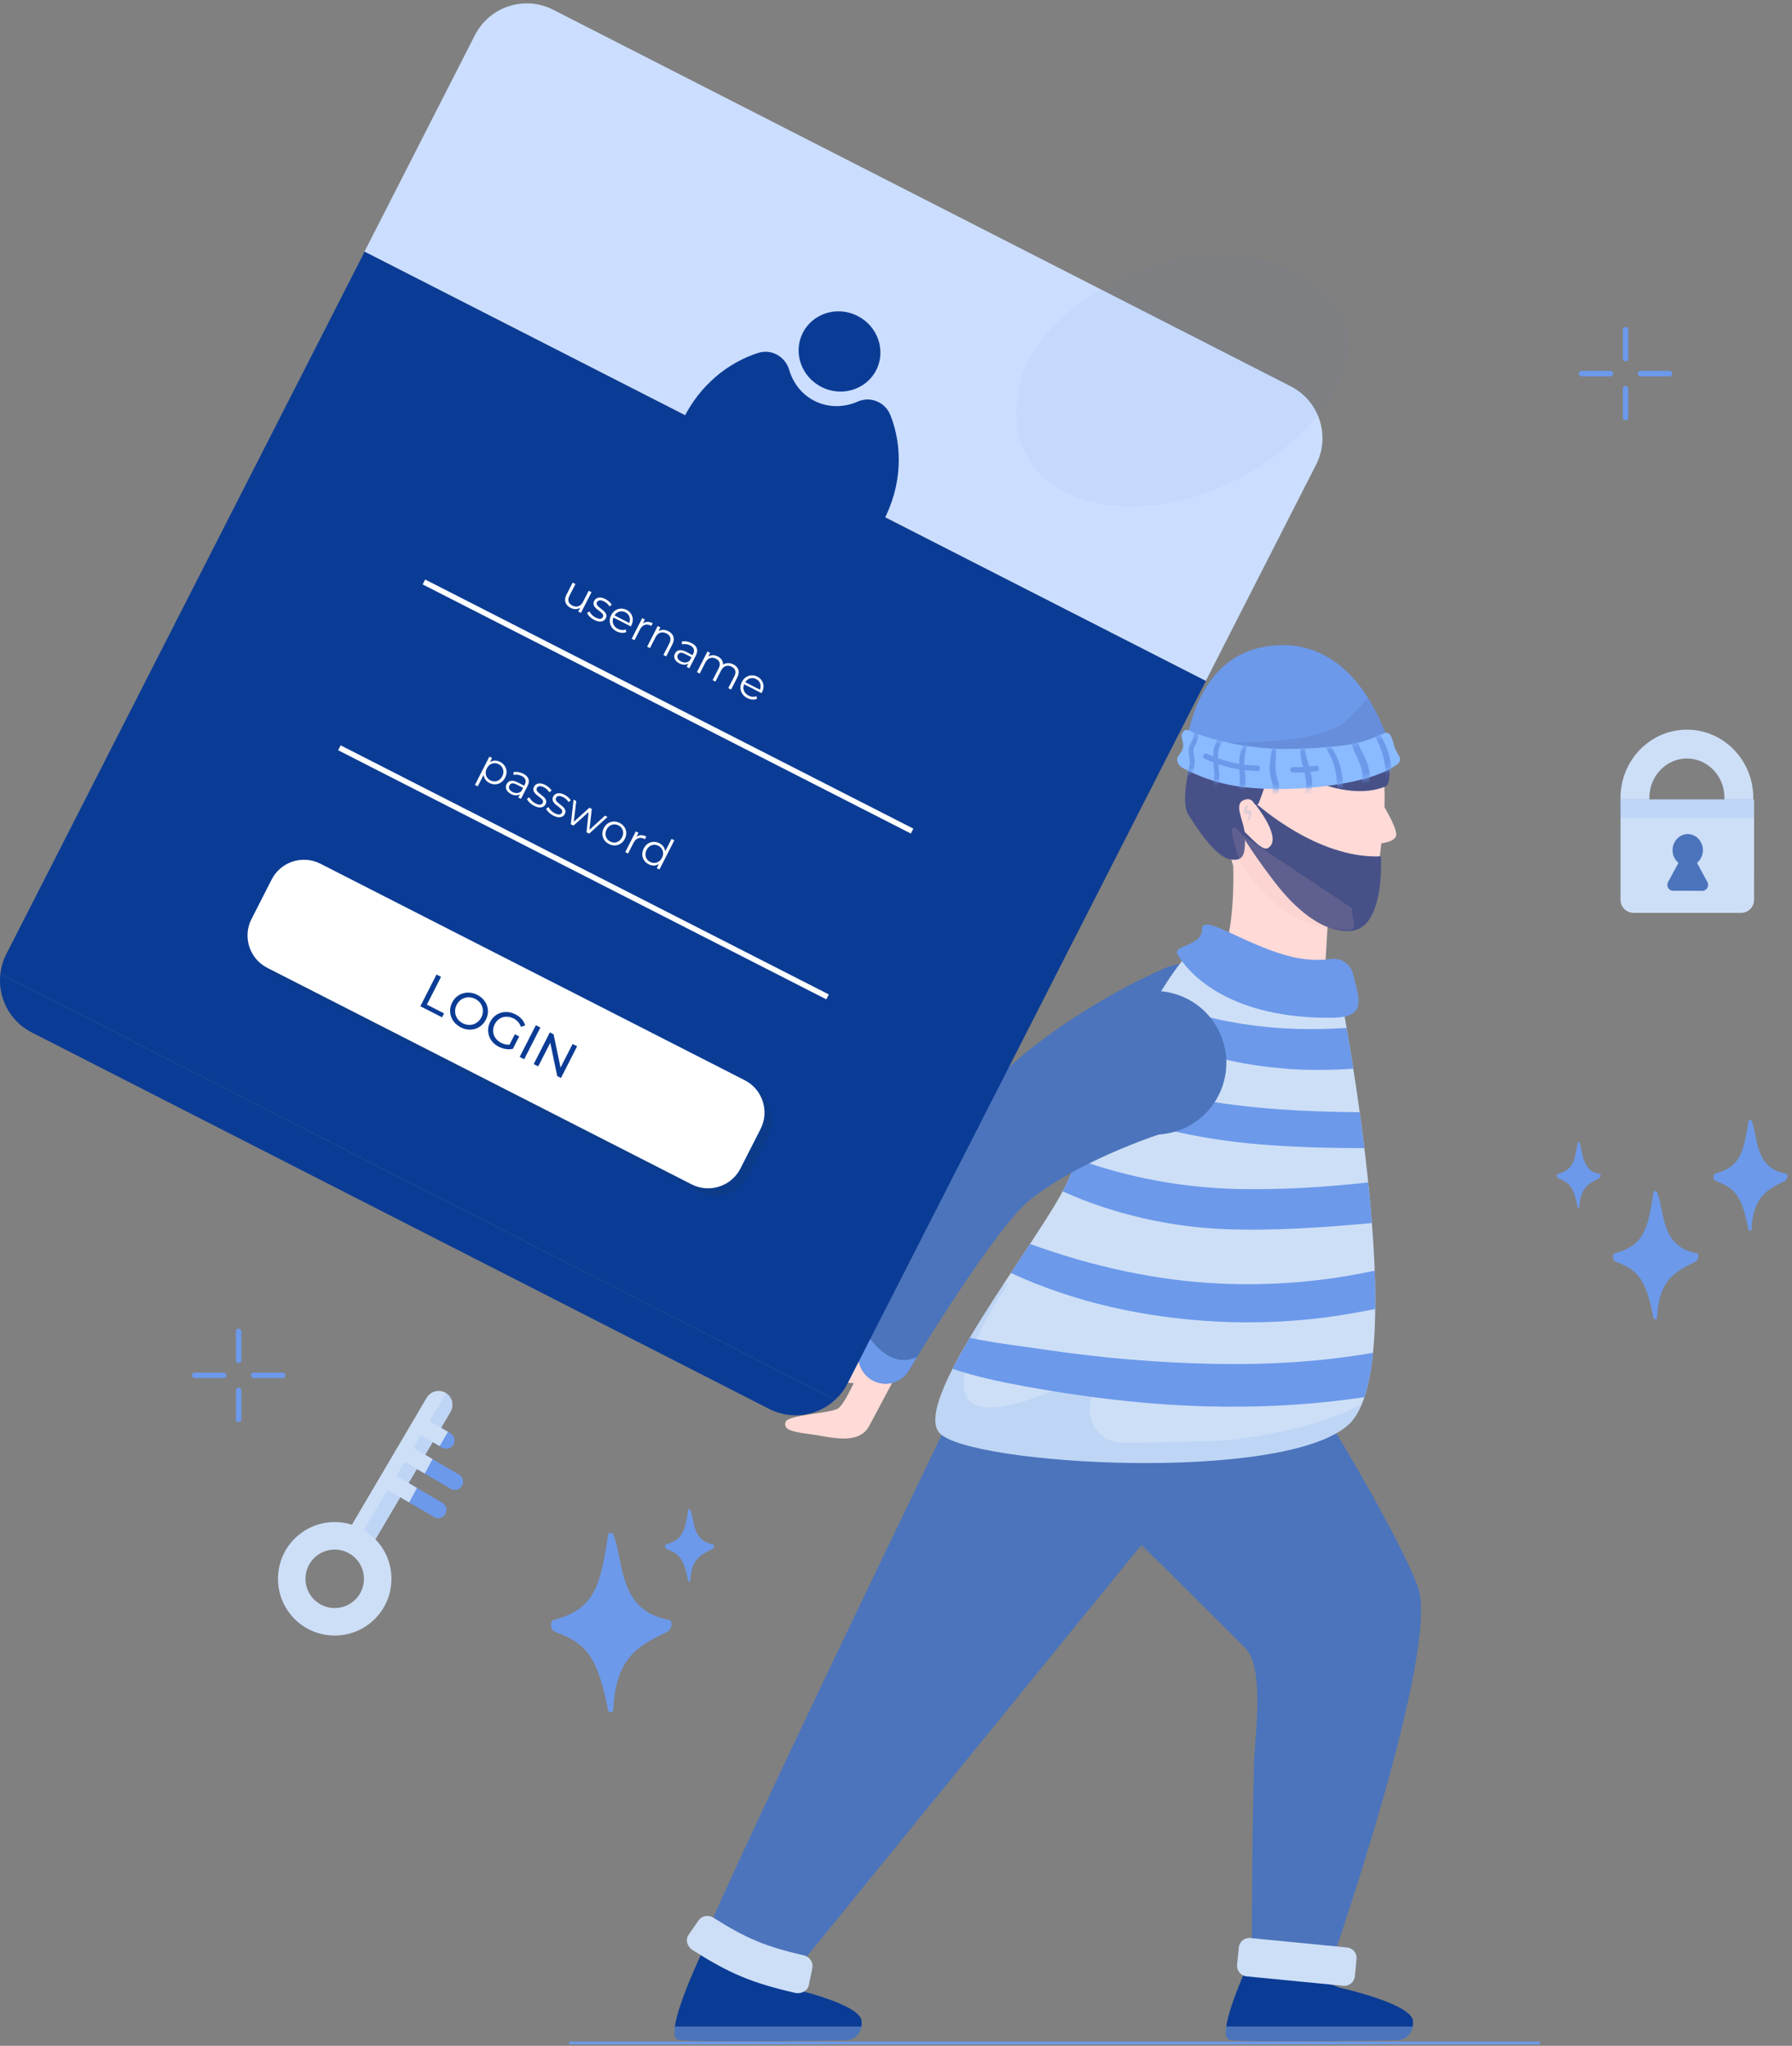 <svg width="326" height="372" viewBox="0 0 326 372" fill="none" xmlns="http://www.w3.org/2000/svg">
<rect x="0" y="0" width="326" height="372" fill="#808080" stroke="none"/>
<g clip-path="url(#clip0_220_26760)">
<path d="M316.732 165.991L297.174 165.987C295.866 165.987 294.806 164.926 294.806 163.618L294.81 145.359L319.104 145.364L319.1 163.623C319.1 164.931 318.04 165.991 316.732 165.991Z" fill="#CDDFF7"/>
<path d="M306.879 157.4C300.223 157.398 294.809 151.852 294.811 145.036C294.812 138.22 300.229 132.676 306.885 132.677C313.541 132.679 318.954 138.225 318.953 145.041C318.95 151.857 313.535 157.401 306.879 157.4ZM306.883 137.921C303.119 137.92 300.055 141.112 300.054 145.036C300.053 148.96 303.115 152.153 306.88 152.154C310.644 152.155 313.707 148.963 313.708 145.039C313.709 141.115 310.647 137.922 306.883 137.921Z" fill="#CDDFF7"/>
<path opacity="0.15" d="M319.104 145.247H294.657V148.723H319.104V145.247Z" fill="#6C99EA"/>
<path d="M309.255 157.891L308.717 156.9C309.47 156.279 309.922 155.266 309.76 154.139C309.586 152.929 308.666 151.921 307.531 151.71C305.788 151.387 304.274 152.802 304.273 154.593C304.273 155.534 304.698 156.363 305.348 156.899L304.809 157.889L303.464 160.36C303.073 161.078 303.561 161.976 304.343 161.977L307.032 161.978L309.721 161.979C310.502 161.979 310.991 161.081 310.6 160.363L309.255 157.891Z" fill="#4B74BC"/>
<path d="M159.715 237.344C159.715 237.344 155.725 245.211 154.11 245.961C152.495 246.711 144.991 246.3 144.44 247.583C143.888 248.867 145.172 249.418 148.657 250.156C152.142 250.894 157.277 253.101 159.574 249.526C161.871 245.951 165.951 239.644 165.951 239.644L159.715 237.344Z" fill="#FFDAD7"/>
<path d="M159.066 235.226C161.55 229.706 164.099 224.32 166.83 218.907C168.196 216.205 169.607 213.51 171.101 210.809C172.609 208.106 174.169 205.411 176.035 202.637C176.991 201.241 177.985 199.839 179.354 198.29L179.877 197.709L180.345 197.22L181.288 196.242C181.919 195.569 182.559 194.986 183.202 194.385C185.779 191.997 188.431 189.899 191.124 187.957C193.82 186.031 196.559 184.256 199.346 182.584C200.739 181.746 202.149 180.943 203.576 180.152L205.749 178.989L206.869 178.414L207.452 178.124L208.125 177.807L211.256 176.333C217.782 173.26 225.564 176.06 228.636 182.586C231.709 189.112 228.909 196.894 222.383 199.966C220.529 200.839 218.511 201.234 216.59 201.208C216.533 201.207 216.37 201.247 216.228 201.279L215.78 201.386L214.843 201.625L212.928 202.151C211.646 202.524 210.358 202.915 209.085 203.336C206.535 204.173 204.026 205.098 201.607 206.11C199.201 207.129 196.891 208.243 194.789 209.445C194.267 209.746 193.722 210.044 193.259 210.361L192.528 210.829L192.159 211.063L191.887 211.25C191.143 211.759 190.204 212.591 189.287 213.471C187.427 215.271 185.536 217.365 183.682 219.506C181.826 221.66 179.993 223.891 178.183 226.158C174.571 230.69 171.011 235.398 167.6 240.095L167.561 240.149C165.959 242.355 162.872 242.844 160.666 241.242C158.741 239.847 158.125 237.314 159.066 235.226Z" fill="#4B74BC"/>
<path d="M160.278 232.567C159.873 233.452 159.467 234.335 159.066 235.227C158.125 237.315 158.741 239.847 160.667 241.246C162.873 242.848 165.96 242.359 167.562 240.153L167.601 240.099C168.152 239.34 168.713 238.582 169.272 237.823C169.174 237.851 169.085 237.871 168.98 237.905C164.943 239.21 162.033 235.763 160.278 232.567Z" fill="#6C99EA"/>
<path d="M156.745 368.146C156.748 367.967 156.75 367.778 156.75 367.576C156.75 364.345 143.365 361.422 143.365 361.422L127.673 355.114C127.673 355.114 123.391 364.045 122.766 368.499H156.703C156.72 368.382 156.743 368.267 156.745 368.146Z" fill="#0B3C95"/>
<path d="M122.766 368.499C122.568 369.908 122.733 370.873 123.519 370.96C126.932 371.339 146.856 371.095 153.857 370.996C155.308 370.975 156.502 369.899 156.702 368.498H122.766V368.499Z" fill="#4B74BC"/>
<path d="M257.053 368.146C257.057 367.967 257.058 367.778 257.058 367.576C257.058 364.345 243.673 361.422 243.673 361.422L227.981 355.114C227.981 355.114 223.699 364.045 223.074 368.499H257.011C257.027 368.382 257.05 368.267 257.053 368.146Z" fill="#0B3C95"/>
<path d="M223.074 368.499C222.876 369.908 223.041 370.873 223.827 370.96C227.24 371.339 247.164 371.095 254.165 370.996C255.616 370.975 256.81 369.899 257.01 368.498H223.074V368.499Z" fill="#4B74BC"/>
<path d="M178.596 245.883C178.596 245.883 127.211 351.729 127.519 354.498C127.827 357.267 142.288 361.267 142.288 361.267L209.365 278.805L223.827 252.651L178.596 245.883Z" fill="#4B74BC"/>
<path d="M175.519 248.96L176.304 249.637L226.288 299.421C230.223 302.816 228.277 315.457 228.134 320.652C227.639 338.584 227.826 356.037 227.672 356.191C227.454 356.408 242.287 356.652 242.287 356.652C242.287 356.652 261.979 300.037 257.979 288.652C253.979 277.267 222.902 223.934 213.979 224.549C205.056 225.164 175.825 247.729 175.825 247.729" fill="#4B74BC"/>
<path d="M243.827 180.55C243.827 180.55 257.058 248.242 245.365 259.012C233.672 269.782 176.134 266.397 170.904 260.55C165.673 254.704 189.365 225.165 193.981 215.319C198.596 205.473 203.919 194.423 204.443 193.268C210.802 179.217 215.52 174.191 215.52 174.191C215.52 174.191 233.058 181.165 243.827 180.55Z" fill="#CDDFF7"/>
<path d="M224.34 157.473C224.34 157.473 224.75 166.191 222.904 172.447C221.058 178.703 240.955 177.883 240.955 177.883L241.878 162.293L223.211 153.165L224.34 157.473Z" fill="#FFDAD7"/>
<path d="M220.442 148.154C220.442 148.154 228.442 166 239.519 168.257C250.596 170.513 251.314 152.858 251.314 152.858C251.314 152.858 253.673 137.371 248.852 134.909C240.747 130.77 231.211 127.129 231.211 127.129L220.032 135.437C220.032 135.437 215.212 139.539 220.442 148.154Z" fill="#FFDAD7"/>
<path d="M250.699 144.858C250.699 144.858 254.289 150.396 253.981 151.935C253.673 153.473 249.673 153.473 249.673 153.473L250.699 144.858Z" fill="#FFDAD7"/>
<path d="M216.545 138.704C216.545 138.704 214.699 145.678 216.135 148.037C217.571 150.396 221.058 155.729 223.725 156.242C226.392 156.755 226.494 155.114 226.494 152.242C226.494 149.37 224.238 146.293 226.289 145.473C227.301 145.068 227.838 145.509 228.124 146.059C228.31 146.418 228.839 146.381 228.989 146.006C229.773 144.044 231.094 140.339 230.802 138.294C230.391 135.422 216.545 138.704 216.545 138.704Z" fill="#475188"/>
<path d="M240.34 142.499C240.34 142.499 246.802 145.166 252.032 143.012C253.16 142.704 253.16 136.858 251.211 136.653C249.262 136.448 241.878 137.473 241.878 137.473L240.34 142.499Z" fill="#475188"/>
<path d="M215.365 139.576C215.365 139.576 234.363 148.583 253.463 138.211C253.57 137.903 248.413 114.532 230.186 117.576C215.442 120.037 215.365 139.576 215.365 139.576Z" fill="#6C99EA"/>
<path opacity="0.15" d="M206.904 281.268L213.365 272.653L211.519 284.345L206.904 281.268Z" fill="#4B74BC"/>
<path opacity="0.15" d="M255.236 313.268C244.815 310.556 242.205 344.379 239.211 345.576C236.134 346.807 231.826 350.499 231.211 340.653C230.596 330.807 228.134 301.268 228.134 301.268L228.369 304.101C229.263 309.331 228.237 316.913 228.134 320.652C227.639 338.584 227.826 356.037 227.672 356.19C227.454 356.408 242.287 356.652 242.287 356.652C242.287 356.652 250.495 333.057 255.236 313.268Z" fill="#4B74BC"/>
<path d="M244.382 361.082L226.775 359.366C225.727 359.264 224.952 358.323 225.055 357.274L225.362 354.118C225.464 353.07 226.406 352.295 227.454 352.398L245.061 354.114C246.109 354.216 246.884 355.158 246.781 356.206L246.474 359.362C246.372 360.41 245.431 361.184 244.382 361.082Z" fill="#CDDFF7"/>
<path opacity="0.15" d="M152.442 343.114C143.826 348.345 143.826 343.114 142.904 337.576C142.397 334.533 145 322.234 148.108 309.294C137.11 332.42 127.385 353.289 127.52 354.499C127.828 357.268 142.289 361.268 142.289 361.268L161.563 337.573C157.99 339.745 154.72 341.731 152.442 343.114Z" fill="#4B74BC"/>
<path d="M144.598 362.361C136.643 360.508 132.822 358.9 125.993 354.594C124.976 353.953 124.66 352.688 125.261 351.823C125.984 350.781 126.345 350.259 127.063 349.214C127.659 348.346 128.862 348.126 129.761 348.692C135.801 352.494 139.182 353.917 146.23 355.552C147.279 355.795 147.983 356.806 147.777 357.84C147.529 359.084 147.404 359.706 147.15 360.949C146.939 361.979 145.782 362.637 144.598 362.361Z" fill="#CDDFF7"/>
<path d="M227.865 145.576C227.858 145.567 227.87 145.556 227.878 145.564C229.319 146.877 239.664 155.917 250.698 155.73C251.006 155.627 251.211 155.73 251.211 155.73C251.211 155.73 252.032 168.756 245.775 169.268C239.518 169.78 233.924 163.025 231.929 160.447C229.467 157.268 224.955 150.909 225.775 150.909C226.595 150.909 229.41 155.007 230.698 154.191C233.425 152.465 228.532 146.509 227.865 145.576Z" fill="#475188"/>
<path opacity="0.15" d="M245.981 165.165L226.084 151.934C226.084 151.934 221.9 146.308 225.817 157.344C229.202 162.092 233.975 167.127 239.519 168.256C249.12 170.213 245.667 168.665 245.981 165.165Z" fill="#EAB8B5"/>
<path opacity="0.15" d="M227.38 147.34C227.215 147.299 227.061 147.345 226.909 147.408C226.883 147.419 226.856 147.43 226.83 147.441C226.831 147.437 226.831 147.434 226.831 147.42C226.831 147.413 226.834 147.367 226.833 147.362C226.843 147.289 226.857 147.213 226.873 147.141C226.907 146.99 226.968 146.857 227.052 146.728C227.183 146.527 226.894 146.322 226.729 146.479C226.486 146.709 226.282 147.021 226.254 147.36C226.226 147.702 226.432 148.07 226.815 148.047C226.966 148.038 227.105 147.96 227.224 147.879C227.225 147.894 227.226 147.911 227.225 147.922C227.222 147.962 227.218 148.002 227.212 148.041C227.185 148.222 227.135 148.4 227.078 148.574C227.017 148.761 226.956 148.929 227 149.127C227.018 149.21 227.135 149.263 227.207 149.211C227.366 149.095 227.437 148.945 227.501 148.762C227.562 148.589 227.614 148.412 227.648 148.232C227.707 147.921 227.785 147.441 227.38 147.34Z" fill="#3F8BD3"/>
<path opacity="0.15" d="M253.453 138.09C253.329 137.239 252.047 131.946 248.868 126.909C247.825 128.082 246.473 129.505 244.673 131.191C240.199 135.382 224.059 135.236 215.852 134.868C215.646 136.055 215.528 137.089 215.46 137.886L216.289 138.499C216.289 138.499 223.597 140.576 223.981 141.422C224.32 142.168 237.79 142.495 242.306 142.299C243.578 142.033 244.868 141.706 246.171 141.298C248.428 140.397 251.483 139.027 253.453 138.09Z" fill="#475188"/>
<path d="M253.939 136.432C253.635 135.85 253.366 134.433 253.032 133.825C252.822 133.442 252.34 133.078 251.93 133.269C250.443 133.961 247.714 135.07 245.598 135.374C241.664 135.94 237.651 136.177 233.675 136.173C227.423 136.166 220.442 134.705 216.135 132.756C215.605 132.516 215.032 133.117 214.946 133.669C214.879 134.094 215.373 135.085 215.212 135.936C215.058 136.749 214.249 137.421 214.177 137.82C214.045 138.546 214.438 139.257 215.109 139.613C220.914 142.684 225.869 143.467 232.934 143.461C238.27 143.456 249.441 142.583 254.266 138.927C254.712 138.589 254.835 137.995 254.553 137.523C254.336 137.158 254.129 136.796 253.939 136.432Z" fill="#8ABAFF"/>
<mask id="mask0_220_26760" style="mask-type:luminance" maskUnits="userSpaceOnUse" x="214" y="132" width="41" height="12">
<path d="M253.939 136.432C253.635 135.85 253.366 134.433 253.032 133.825C252.822 133.442 252.34 133.078 251.93 133.269C250.443 133.961 247.714 135.07 245.598 135.374C241.664 135.94 237.651 136.177 233.675 136.173C227.423 136.166 220.442 134.705 216.135 132.756C215.605 132.516 215.032 133.117 214.946 133.669C214.879 134.094 215.373 135.085 215.212 135.936C215.058 136.749 214.249 137.421 214.177 137.82C214.045 138.546 214.438 139.257 215.109 139.613C220.914 142.684 225.869 143.467 232.934 143.461C238.27 143.456 249.441 142.583 254.266 138.927C254.712 138.589 254.835 137.995 254.553 137.523C254.336 137.158 254.129 136.796 253.939 136.432Z" fill="white"/>
</mask>
<g mask="url(#mask0_220_26760)">
<path d="M217.848 132.583C217.779 132.34 217.382 132.313 217.328 132.583C217.244 133.008 217.239 133.439 217.166 133.865C217.084 134.337 216.893 134.694 216.65 135.099C216.195 135.857 216.19 136.611 216.334 137.463C216.498 138.434 216.628 139.207 216.059 140.076C215.541 140.868 214.761 141.634 214.523 142.572C214.481 142.737 214.664 142.89 214.816 142.797C215.237 142.54 215.552 142.133 215.858 141.753C216.182 141.349 216.506 140.937 216.791 140.504C217.322 139.697 217.428 138.889 217.283 137.948C217.212 137.49 217.097 137.035 217.092 136.57C217.086 136.056 217.304 135.682 217.55 135.25C218.012 134.433 218.103 133.484 217.848 132.583Z" fill="#6C99EA"/>
</g>
<mask id="mask1_220_26760" style="mask-type:luminance" maskUnits="userSpaceOnUse" x="214" y="132" width="41" height="12">
<path d="M253.939 136.432C253.635 135.85 253.366 134.433 253.032 133.825C252.822 133.442 252.34 133.078 251.93 133.269C250.443 133.961 247.714 135.07 245.598 135.374C241.664 135.94 237.651 136.177 233.675 136.173C227.423 136.166 220.442 134.705 216.135 132.756C215.605 132.516 215.032 133.117 214.946 133.669C214.879 134.094 215.373 135.085 215.212 135.936C215.058 136.749 214.249 137.421 214.177 137.82C214.045 138.546 214.438 139.257 215.109 139.613C220.914 142.684 225.869 143.467 232.934 143.461C238.27 143.456 249.441 142.583 254.266 138.927C254.712 138.589 254.835 137.995 254.553 137.523C254.336 137.158 254.129 136.796 253.939 136.432Z" fill="white"/>
</mask>
<g mask="url(#mask1_220_26760)">
<path d="M221.798 135.956C222.043 135.202 222.69 134.264 222.401 133.447C222.327 133.237 222.003 133.147 221.887 133.38C221.699 133.758 221.612 134.183 221.451 134.574C221.292 134.959 221.102 135.332 220.97 135.728C220.698 136.539 220.674 137.419 220.723 138.265C220.772 139.118 220.897 139.967 220.915 140.822C220.932 141.653 220.757 142.458 220.683 143.282C220.669 143.442 220.875 143.493 220.976 143.404C222.247 142.28 221.703 140.047 221.596 138.576C221.532 137.694 221.522 136.806 221.798 135.956Z" fill="#6C99EA"/>
</g>
<mask id="mask2_220_26760" style="mask-type:luminance" maskUnits="userSpaceOnUse" x="214" y="132" width="41" height="12">
<path d="M253.939 136.432C253.635 135.85 253.366 134.433 253.032 133.825C252.822 133.442 252.34 133.078 251.93 133.269C250.443 133.961 247.714 135.07 245.598 135.374C241.664 135.94 237.651 136.177 233.675 136.173C227.423 136.166 220.442 134.705 216.135 132.756C215.605 132.516 215.032 133.117 214.946 133.669C214.879 134.094 215.373 135.085 215.212 135.936C215.058 136.749 214.249 137.421 214.177 137.82C214.045 138.546 214.438 139.257 215.109 139.613C220.914 142.684 225.869 143.467 232.934 143.461C238.27 143.456 249.441 142.583 254.266 138.927C254.712 138.589 254.835 137.995 254.553 137.523C254.336 137.158 254.129 136.796 253.939 136.432Z" fill="white"/>
</mask>
<g mask="url(#mask2_220_26760)">
<path d="M227.247 133.915C226.055 135.302 225.455 136.936 225.433 138.768C225.421 139.79 225.566 140.807 225.548 141.829C225.539 142.32 225.493 142.809 225.377 143.287C225.322 143.514 225.221 143.736 225.177 143.964C225.137 144.173 225.178 144.363 225.171 144.572C225.165 144.761 225.392 144.893 225.553 144.791C225.941 144.546 226.143 144.356 226.299 143.908C226.45 143.472 226.518 143.005 226.55 142.546C226.617 141.583 226.476 140.625 226.393 139.668C226.228 137.741 226.58 135.852 227.595 134.184C227.726 133.973 227.415 133.72 227.247 133.915Z" fill="#6C99EA"/>
</g>
<mask id="mask3_220_26760" style="mask-type:luminance" maskUnits="userSpaceOnUse" x="214" y="132" width="41" height="12">
<path d="M253.939 136.432C253.635 135.85 253.366 134.433 253.032 133.825C252.822 133.442 252.34 133.078 251.93 133.269C250.443 133.961 247.714 135.07 245.598 135.374C241.664 135.94 237.651 136.177 233.675 136.173C227.423 136.166 220.442 134.705 216.135 132.756C215.605 132.516 215.032 133.117 214.946 133.669C214.879 134.094 215.373 135.085 215.212 135.936C215.058 136.749 214.249 137.421 214.177 137.82C214.045 138.546 214.438 139.257 215.109 139.613C220.914 142.684 225.869 143.467 232.934 143.461C238.27 143.456 249.441 142.583 254.266 138.927C254.712 138.589 254.835 137.995 254.553 137.523C254.336 137.158 254.129 136.796 253.939 136.432Z" fill="white"/>
</mask>
<g mask="url(#mask3_220_26760)">
<path d="M232.348 141.511C232.031 140.538 232.003 139.637 232.046 138.621C232.09 137.582 232.13 136.533 232.214 135.498C232.242 135.156 231.709 135.096 231.623 135.418C231.382 136.325 231.178 137.21 231.088 138.145C231.003 139.033 230.9 139.964 231.043 140.851C231.181 141.709 231.639 142.516 231.574 143.402C231.547 143.765 231.444 144.14 231.29 144.47C231.122 144.829 230.842 145.125 230.759 145.521C230.699 145.806 230.929 146.028 231.211 145.973C231.968 145.824 232.419 144.846 232.587 144.17C232.816 143.251 232.635 142.391 232.348 141.511Z" fill="#6C99EA"/>
</g>
<mask id="mask4_220_26760" style="mask-type:luminance" maskUnits="userSpaceOnUse" x="214" y="132" width="41" height="12">
<path d="M253.939 136.432C253.635 135.85 253.366 134.433 253.032 133.825C252.822 133.442 252.34 133.078 251.93 133.269C250.443 133.961 247.714 135.07 245.598 135.374C241.664 135.94 237.651 136.177 233.675 136.173C227.423 136.166 220.442 134.705 216.135 132.756C215.605 132.516 215.032 133.117 214.946 133.669C214.879 134.094 215.373 135.085 215.212 135.936C215.058 136.749 214.249 137.421 214.177 137.82C214.045 138.546 214.438 139.257 215.109 139.613C220.914 142.684 225.869 143.467 232.934 143.461C238.27 143.456 249.441 142.583 254.266 138.927C254.712 138.589 254.835 137.995 254.553 137.523C254.336 137.158 254.129 136.796 253.939 136.432Z" fill="white"/>
</mask>
<g mask="url(#mask4_220_26760)">
<path d="M238.576 141.209C238.265 139.253 237.368 137.418 237.305 135.417C237.295 135.093 236.799 135 236.722 135.338C236.301 137.189 236.957 138.939 237.37 140.727C237.548 141.498 237.654 142.289 237.596 143.081C237.566 143.49 237.474 143.888 237.341 144.275C237.218 144.635 237.046 144.961 237.006 145.342C236.985 145.543 237.24 145.745 237.431 145.666C238.166 145.36 238.476 144.495 238.604 143.76C238.753 142.911 238.711 142.059 238.576 141.209Z" fill="#6C99EA"/>
</g>
<mask id="mask5_220_26760" style="mask-type:luminance" maskUnits="userSpaceOnUse" x="214" y="132" width="41" height="12">
<path d="M253.939 136.432C253.635 135.85 253.366 134.433 253.032 133.825C252.822 133.442 252.34 133.078 251.93 133.269C250.443 133.961 247.714 135.07 245.598 135.374C241.664 135.94 237.651 136.177 233.675 136.173C227.423 136.166 220.442 134.705 216.135 132.756C215.605 132.516 215.032 133.117 214.946 133.669C214.879 134.094 215.373 135.085 215.212 135.936C215.058 136.749 214.249 137.421 214.177 137.82C214.045 138.546 214.438 139.257 215.109 139.613C220.914 142.684 225.869 143.467 232.934 143.461C238.27 143.456 249.441 142.583 254.266 138.927C254.712 138.589 254.835 137.995 254.553 137.523C254.336 137.158 254.129 136.796 253.939 136.432Z" fill="white"/>
</mask>
<g mask="url(#mask5_220_26760)">
<path d="M245.084 144.74C244.97 144.421 244.63 144.26 244.488 143.933C244.292 143.482 244.341 142.928 244.306 142.446C244.239 141.518 244.102 140.593 243.879 139.689C243.664 138.819 243.368 137.97 242.965 137.17C242.623 136.49 242.103 135.449 241.32 135.203C241.201 135.165 241.037 135.271 241.053 135.406C241.102 135.828 241.363 136.197 241.561 136.566C241.797 137.004 242.038 137.437 242.231 137.896C242.621 138.829 242.896 139.806 243.074 140.801C243.251 141.792 243.227 142.813 243.414 143.797C243.495 144.222 243.683 144.657 244.047 144.914C244.322 145.108 244.754 145.264 245.018 144.988C245.078 144.925 245.114 144.825 245.084 144.74Z" fill="#6C99EA"/>
</g>
<mask id="mask6_220_26760" style="mask-type:luminance" maskUnits="userSpaceOnUse" x="214" y="132" width="41" height="12">
<path d="M253.939 136.432C253.635 135.85 253.366 134.433 253.032 133.825C252.822 133.442 252.34 133.078 251.93 133.269C250.443 133.961 247.714 135.07 245.598 135.374C241.664 135.94 237.651 136.177 233.675 136.173C227.423 136.166 220.442 134.705 216.135 132.756C215.605 132.516 215.032 133.117 214.946 133.669C214.879 134.094 215.373 135.085 215.212 135.936C215.058 136.749 214.249 137.421 214.177 137.82C214.045 138.546 214.438 139.257 215.109 139.613C220.914 142.684 225.869 143.467 232.934 143.461C238.27 143.456 249.441 142.583 254.266 138.927C254.712 138.589 254.835 137.995 254.553 137.523C254.336 137.158 254.129 136.796 253.939 136.432Z" fill="white"/>
</mask>
<g mask="url(#mask6_220_26760)">
<path d="M248.545 138.312C248.158 137.379 247.653 136.504 247.232 135.587C247.028 135.144 246.848 134.699 246.711 134.231C246.574 133.763 246.507 133.268 246.275 132.835C246.183 132.664 245.939 132.682 245.843 132.835C245.374 133.58 245.66 134.632 245.909 135.409C246.207 136.336 246.664 137.204 247.061 138.091C247.452 138.963 247.835 139.871 247.889 140.837C247.922 141.429 247.856 142.013 247.728 142.59C247.596 143.183 247.422 143.721 247.495 144.335C247.532 144.65 247.887 144.849 248.142 144.603C248.945 143.827 249.121 142.517 249.172 141.447C249.224 140.359 248.959 139.311 248.545 138.312Z" fill="#6C99EA"/>
</g>
<mask id="mask7_220_26760" style="mask-type:luminance" maskUnits="userSpaceOnUse" x="214" y="132" width="41" height="12">
<path d="M253.939 136.432C253.635 135.85 253.366 134.433 253.032 133.825C252.822 133.442 252.34 133.078 251.93 133.269C250.443 133.961 247.714 135.07 245.598 135.374C241.664 135.94 237.651 136.177 233.675 136.173C227.423 136.166 220.442 134.705 216.135 132.756C215.605 132.516 215.032 133.117 214.946 133.669C214.879 134.094 215.373 135.085 215.212 135.936C215.058 136.749 214.249 137.421 214.177 137.82C214.045 138.546 214.438 139.257 215.109 139.613C220.914 142.684 225.869 143.467 232.934 143.461C238.27 143.456 249.441 142.583 254.266 138.927C254.712 138.589 254.835 137.995 254.553 137.523C254.336 137.158 254.129 136.796 253.939 136.432Z" fill="white"/>
</mask>
<g mask="url(#mask7_220_26760)">
<path d="M253.088 139.49C252.993 138.566 252.822 137.655 252.54 136.769C251.978 135.001 251.07 133.403 249.875 131.987C249.581 131.639 248.963 132.106 249.237 132.479C250.248 133.857 251.014 135.417 251.491 137.058C251.729 137.877 251.916 138.721 252.011 139.569C252.099 140.354 252.033 141.294 252.334 142.031C252.417 142.234 252.701 142.314 252.827 142.095C253.252 141.359 253.173 140.305 253.088 139.49Z" fill="#6C99EA"/>
</g>
<path d="M228.75 139.204C225.59 139.152 222.47 138.429 219.616 137.07C219.042 136.797 218.538 137.652 219.115 137.927C222.131 139.364 225.408 140.142 228.75 140.197C229.389 140.207 229.389 139.215 228.75 139.204Z" fill="#6C99EA"/>
<path d="M239.92 139.592C239.843 139.31 239.575 139.203 239.31 139.246C237.957 139.463 236.581 139.528 235.212 139.46C234.944 139.447 234.716 139.698 234.716 139.956C234.716 140.236 234.944 140.439 235.212 140.452C236.672 140.525 238.13 140.435 239.574 140.203C239.838 140.159 239.985 139.83 239.92 139.592Z" fill="#6C99EA"/>
<path d="M218.673 168.96C218.673 172.077 213.267 171.89 214.186 173.498C216.34 177.267 223.93 185.267 242.391 185.062C248.988 184.989 247.123 181.378 246.145 177.084C245.732 175.272 243.979 174.127 242.138 174.377C240.222 174.637 237.497 174.681 234.288 173.806C225.998 171.545 218.673 166.004 218.673 168.96Z" fill="#6C99EA"/>
<path d="M244.979 186.913C241.992 187.102 238.999 187.173 236.018 187.091C226.781 186.838 216.473 184.887 207.756 180.766C206.855 181.866 205.923 183.133 204.985 184.598C207.774 186.663 210.697 188.444 214.172 189.867C220.389 192.413 226.866 193.743 233.549 194.295C237.777 194.644 241.99 194.609 246.192 194.315C245.753 191.5 245.336 188.99 244.979 186.913Z" fill="#6C99EA"/>
<path d="M200.41 195.162C200.044 196.73 199.579 198.671 199.008 200.818C208.89 205.306 219.791 207.442 231.017 208.225C236.725 208.623 242.465 208.77 248.203 208.771C247.931 206.53 247.646 204.345 247.356 202.245C242.398 202.198 237.44 202.052 232.502 201.695C221.803 200.922 210.649 199.061 200.41 195.162Z" fill="#6C99EA"/>
<path d="M248.904 214.999C241.012 215.9 232.786 216.371 225.053 216.196C215.374 215.976 205.274 214.187 195.895 210.737C195.308 212.301 194.672 213.846 193.981 215.319C193.793 215.72 193.563 216.165 193.315 216.629C202.783 220.911 213.282 223.151 222.957 223.505C231.905 223.832 240.729 223.2 249.577 222.39C249.385 219.923 249.157 217.448 248.904 214.999Z" fill="#6C99EA"/>
<path d="M250.082 231.044C249.171 231.244 248.258 231.432 247.341 231.607C239.099 233.178 230.669 233.768 222.287 233.412C210.345 232.904 198.608 230.253 187.381 226.191C186.267 227.883 185.092 229.656 183.895 231.471C195.626 236.881 208.465 239.66 221.472 240.309C230.195 240.745 238.98 240.155 247.561 238.518C248.393 238.359 249.274 238.195 250.182 238.024C250.206 235.775 250.17 233.438 250.082 231.044Z" fill="#6C99EA"/>
<path d="M249.771 245.987C240.171 247.659 230.391 248.194 220.657 247.994C210.628 247.788 200.626 246.949 190.7 245.496C186.032 244.812 181.158 244.259 176.418 243.264C175.26 245.219 174.202 247.113 173.294 248.899C177.425 250.286 181.747 251.223 186.161 252.034C196.927 254.012 207.94 255.374 218.886 255.7C228.688 255.992 238.508 255.498 248.208 254.052C248.949 251.81 249.456 249.074 249.771 245.987Z" fill="#6C99EA"/>
<path d="M157.274 247.076C157.274 247.076 153.96 255.25 152.414 256.134C150.867 257.018 143.356 257.239 142.914 258.564C142.472 259.89 143.798 260.331 147.333 260.773C150.868 261.215 156.17 262.982 158.158 259.226C160.146 255.47 163.681 248.843 163.681 248.843L157.274 247.076Z" fill="#FFDAD7"/>
<path d="M156.449 245.021C158.459 239.311 160.547 233.73 162.813 228.106C163.947 225.299 165.126 222.494 166.388 219.678C167.663 216.857 168.991 214.041 170.617 211.12C171.452 209.649 172.324 208.168 173.558 206.509L174.031 205.886L174.456 205.359L175.313 204.305C175.885 203.581 176.474 202.947 177.064 202.294C179.431 199.697 181.897 197.384 184.417 195.222C186.941 193.076 189.521 191.077 192.158 189.177C193.476 188.225 194.813 187.305 196.168 186.398L198.236 185.056L199.303 184.389L199.86 184.051L200.504 183.679L203.5 181.947C209.745 178.336 217.734 180.471 221.345 186.716C224.956 192.961 222.821 200.95 216.576 204.561C214.802 205.587 212.824 206.15 210.908 206.286C210.851 206.29 210.692 206.344 210.553 206.387L210.115 206.532L209.202 206.849L207.338 207.534C206.092 208.014 204.842 208.512 203.608 209.038C201.138 210.087 198.715 211.22 196.39 212.432C194.078 213.65 191.871 214.954 189.877 216.329C189.382 216.673 188.864 217.015 188.43 217.371L187.741 217.899L187.393 218.163L187.138 218.373C186.439 218.943 185.574 219.851 184.734 220.805C183.032 222.755 181.323 225.001 179.656 227.29C177.988 229.592 176.349 231.97 174.736 234.382C171.518 239.202 168.367 244.193 165.363 249.16L165.328 249.217C163.917 251.55 160.882 252.297 158.55 250.886C156.513 249.653 155.687 247.181 156.449 245.021Z" fill="#4B74BC"/>
<path d="M157.433 242.269C157.104 243.185 156.773 244.099 156.449 245.021C155.687 247.181 156.514 249.653 158.551 250.884C160.884 252.295 163.918 251.548 165.329 249.215L165.364 249.158C165.849 248.356 166.344 247.553 166.837 246.75C166.742 246.786 166.655 246.813 166.553 246.856C162.64 248.496 159.45 245.306 157.433 242.269Z" fill="#6C99EA"/>
<path opacity="0.15" d="M245.366 259.012C246.335 258.119 247.13 256.828 247.779 255.223C239.923 259.893 225.43 261.853 221.469 261.986C214.18 262.231 208.57 262.335 204.224 262.336C198.303 262.337 195.954 254.68 200.85 251.35L203.007 249.883C203.589 249.381 203.126 248.436 202.372 248.588C198.66 249.334 185.533 256.794 178.802 255.832C168.751 254.396 183.725 232.858 183.725 232.858C183.725 232.858 183.111 233.364 182.111 234.189C174.878 245.276 167.802 257.082 170.905 260.55C176.135 266.396 233.673 269.781 245.366 259.012Z" fill="#6C99EA"/>
<path d="M0.073 177.054C-0.433 181.327 1.705 185.655 5.763 187.726L139.938 256.198C144.008 258.275 148.783 257.455 151.947 254.516L0.073 177.054Z" fill="#0B3C95"/>
<path d="M154.176 251.581L219.381 123.807L66.335 45.747L1.147 173.487C0.561 174.636 0.217 175.843 0.074 177.053L151.947 254.515C152.83 253.695 153.596 252.718 154.176 251.581Z" fill="#0B3C95"/>
<path d="M239.426 84.484C242.083 79.277 240.016 72.903 234.81 70.246L100.635 1.774C95.429 -0.883 89.054 1.184 86.397 6.39L66.317 45.738L219.363 123.798L239.426 84.484Z" fill="#CBDEFF"/>
<g opacity="0.15">
<path d="M127.198 216.727L49.982 177.344C46.756 175.699 45.463 171.714 47.109 168.488L50.784 161.282C52.429 158.057 56.414 156.764 59.64 158.409L136.856 197.792C140.081 199.437 141.374 203.422 139.729 206.648L136.054 213.854C134.408 217.079 130.423 218.372 127.198 216.727Z" fill="#14334C"/>
<path d="M77.833 184.331L80.774 178.565L81.598 178.985L79.022 184.035L82.144 185.628L81.779 186.344L77.833 184.331ZM85.189 188.167C84.75 187.943 84.379 187.66 84.075 187.319C83.777 186.98 83.558 186.609 83.418 186.205C83.281 185.796 83.226 185.373 83.255 184.938C83.283 184.502 83.405 184.073 83.621 183.65C83.837 183.227 84.112 182.877 84.448 182.598C84.784 182.32 85.157 182.119 85.566 181.995C85.978 181.866 86.408 181.823 86.857 181.865C87.306 181.907 87.753 182.042 88.198 182.269C88.638 182.493 89.003 182.773 89.296 183.109C89.596 183.442 89.815 183.813 89.953 184.222C90.098 184.629 90.154 185.049 90.12 185.481C90.092 185.917 89.969 186.349 89.75 186.777C89.532 187.205 89.254 187.559 88.918 187.837C88.588 188.119 88.214 188.322 87.797 188.449C87.388 188.572 86.959 188.613 86.51 188.571C86.069 188.526 85.629 188.391 85.189 188.167ZM85.563 187.434C85.882 187.596 86.204 187.691 86.529 187.719C86.859 187.749 87.174 187.716 87.473 187.619C87.779 187.519 88.056 187.363 88.304 187.15C88.556 186.94 88.764 186.675 88.926 186.357C89.089 186.038 89.181 185.715 89.203 185.387C89.23 185.062 89.193 184.749 89.091 184.447C88.996 184.143 88.84 183.866 88.622 183.616C88.409 183.369 88.143 183.164 87.824 183.002C87.5 182.836 87.173 182.739 86.842 182.708C86.517 182.681 86.201 182.717 85.894 182.817C85.59 182.911 85.312 183.063 85.059 183.273C84.812 183.486 84.607 183.752 84.445 184.071C84.282 184.389 84.187 184.711 84.16 185.036C84.138 185.364 84.177 185.682 84.276 185.988C84.379 186.29 84.536 186.564 84.749 186.811C84.968 187.061 85.239 187.269 85.563 187.434ZM92.108 191.697C91.663 191.47 91.29 191.189 90.99 190.856C90.692 190.517 90.473 190.146 90.333 189.742C90.196 189.333 90.141 188.911 90.169 188.475C90.198 188.04 90.321 187.608 90.54 187.18C90.758 186.751 91.035 186.398 91.371 186.119C91.707 185.841 92.08 185.64 92.489 185.516C92.906 185.39 93.338 185.351 93.784 185.398C94.233 185.441 94.683 185.577 95.133 185.806C95.589 186.039 95.969 186.326 96.272 186.667C96.576 187.009 96.783 187.395 96.896 187.826L96.124 188.077C96.006 187.726 95.833 187.426 95.606 187.179C95.388 186.929 95.117 186.722 94.793 186.556C94.463 186.388 94.127 186.286 93.786 186.25C93.45 186.217 93.127 186.246 92.817 186.338C92.513 186.432 92.233 186.587 91.978 186.803C91.731 187.016 91.526 187.281 91.364 187.6C91.204 187.913 91.109 188.235 91.079 188.565C91.057 188.893 91.096 189.211 91.195 189.518C91.303 189.822 91.469 190.1 91.693 190.353C91.917 190.606 92.194 190.816 92.523 190.984C92.831 191.141 93.149 191.244 93.476 191.294C93.812 191.341 94.159 191.313 94.515 191.211L94.665 192.077C94.256 192.173 93.828 192.186 93.379 192.116C92.938 192.044 92.515 191.904 92.108 191.697ZM93.929 191.566L95.022 189.424L95.812 189.828L94.665 192.077L93.929 191.566ZM95.902 193.549L98.844 187.782L99.668 188.202L96.726 193.969L95.902 193.549ZM98.453 194.85L101.394 189.083L102.07 189.428L103.468 196.11L103.113 195.93L105.53 191.193L106.354 191.613L103.412 197.38L102.736 197.035L101.339 190.352L101.693 190.533L99.276 195.27L98.453 194.85Z" fill="#14334C"/>
</g>
<path d="M125.834 215.364L48.618 175.981C45.393 174.336 44.1 170.351 45.745 167.125L49.42 159.919C51.065 156.694 55.05 155.401 58.276 157.046L135.492 196.429C138.718 198.074 140.011 202.059 138.365 205.285L134.69 212.491C133.045 215.716 129.06 217.009 125.834 215.364Z" fill="white"/>
<path d="M76.469 182.968L79.411 177.201L80.235 177.622L77.659 182.672L80.781 184.264L80.415 184.981L76.469 182.968ZM83.826 186.804C83.387 186.58 83.015 186.297 82.712 185.955C82.414 185.617 82.195 185.245 82.055 184.842C81.918 184.432 81.863 184.01 81.891 183.575C81.92 183.139 82.042 182.71 82.257 182.287C82.473 181.864 82.749 181.513 83.085 181.235C83.421 180.956 83.793 180.755 84.202 180.632C84.614 180.503 85.045 180.459 85.494 180.502C85.943 180.544 86.39 180.678 86.835 180.905C87.274 181.129 87.64 181.409 87.932 181.745C88.233 182.079 88.452 182.45 88.589 182.859C88.735 183.266 88.791 183.685 88.757 184.118C88.729 184.553 88.605 184.985 88.387 185.414C88.168 185.842 87.891 186.196 87.555 186.474C87.225 186.755 86.851 186.959 86.434 187.085C86.025 187.209 85.595 187.25 85.146 187.207C84.705 187.163 84.265 187.028 83.826 186.804ZM84.2 186.071C84.519 186.233 84.84 186.328 85.165 186.356C85.496 186.386 85.811 186.352 86.109 186.256C86.416 186.156 86.693 186 86.94 185.787C87.193 185.576 87.4 185.312 87.563 184.993C87.725 184.675 87.818 184.352 87.84 184.024C87.867 183.699 87.83 183.385 87.727 183.084C87.633 182.78 87.477 182.503 87.258 182.253C87.045 182.006 86.779 181.801 86.461 181.638C86.137 181.473 85.809 181.375 85.479 181.345C85.154 181.318 84.838 181.354 84.531 181.453C84.227 181.547 83.948 181.7 83.696 181.91C83.449 182.123 83.244 182.389 83.081 182.707C82.919 183.026 82.824 183.348 82.796 183.673C82.775 184.001 82.813 184.318 82.913 184.625C83.015 184.926 83.173 185.201 83.386 185.448C83.605 185.698 83.876 185.905 84.2 186.071ZM90.745 190.333C90.3 190.106 89.927 189.826 89.627 189.493C89.329 189.154 89.11 188.783 88.97 188.379C88.832 187.97 88.778 187.548 88.806 187.112C88.835 186.677 88.958 186.245 89.176 185.816C89.395 185.388 89.672 185.035 90.008 184.756C90.344 184.477 90.716 184.276 91.126 184.153C91.543 184.027 91.975 183.987 92.421 184.035C92.87 184.077 93.32 184.213 93.77 184.443C94.226 184.676 94.606 184.963 94.909 185.304C95.212 185.646 95.42 186.032 95.532 186.463L94.761 186.713C94.643 186.362 94.47 186.063 94.243 185.816C94.025 185.566 93.753 185.358 93.429 185.193C93.1 185.025 92.764 184.923 92.422 184.887C92.086 184.854 91.763 184.883 91.454 184.974C91.15 185.069 90.87 185.223 90.615 185.439C90.368 185.652 90.163 185.918 90 186.237C89.841 186.55 89.746 186.872 89.715 187.202C89.693 187.53 89.732 187.848 89.832 188.154C89.94 188.459 90.106 188.737 90.33 188.99C90.554 189.243 90.831 189.453 91.16 189.621C91.468 189.778 91.785 189.881 92.113 189.931C92.449 189.977 92.795 189.95 93.152 189.848L93.302 190.714C92.893 190.81 92.464 190.823 92.015 190.753C91.575 190.68 91.151 190.541 90.745 190.333ZM92.566 190.203L93.658 188.061L94.449 188.465L93.302 190.714L92.566 190.203ZM94.539 192.186L97.481 186.419L98.304 186.839L95.363 192.606L94.539 192.186ZM97.089 193.486L100.031 187.72L100.706 188.064L102.104 194.747L101.75 194.566L104.167 189.829L104.99 190.25L102.049 196.016L101.373 195.672L99.975 188.989L100.329 189.17L97.913 193.907L97.089 193.486Z" fill="#0B3C95"/>
<path d="M161.982 75.486C161.051 73.134 158.373 71.996 156.058 73.014C153.535 74.123 150.664 74.168 148.146 72.883C145.855 71.714 144.281 69.664 143.575 67.275C142.855 64.839 140.351 63.397 137.931 64.17C132.314 65.965 127.26 70.146 124.31 76.144C124.311 76.147 124.312 76.149 124.313 76.152L160.697 94.72C160.7 94.719 160.702 94.719 160.705 94.718C164.052 88.39 164.297 81.333 161.982 75.486Z" fill="#0B3C95"/>
<path d="M156.019 57.454C152.333 55.573 147.871 56.938 146.053 60.501C145.601 61.387 145.355 62.326 145.297 63.265C145.122 66.103 146.664 68.946 149.433 70.359C152.35 71.847 155.747 71.297 157.941 69.24C158.52 68.697 159.019 68.056 159.399 67.312C161.218 63.749 159.705 59.335 156.019 57.454Z" fill="#0B3C95"/>
<path d="M89.03 142.367C88.706 142.202 88.45 141.978 88.263 141.696C88.079 141.41 87.98 141.085 87.966 140.724C87.959 140.359 88.061 139.972 88.27 139.562C88.48 139.152 88.733 138.845 89.029 138.641C89.328 138.433 89.646 138.322 89.984 138.308C90.322 138.294 90.655 138.371 90.984 138.539C91.342 138.721 91.62 138.966 91.819 139.272C92.025 139.575 92.135 139.914 92.148 140.287C92.164 140.656 92.076 141.029 91.884 141.406C91.689 141.788 91.438 142.081 91.129 142.284C90.821 142.487 90.482 142.597 90.113 142.613C89.749 142.632 89.388 142.55 89.03 142.367ZM86.401 142.73L89.027 137.585L89.513 137.833L88.936 138.964L88.503 139.69L88.187 140.485L86.909 142.989L86.401 142.73ZM89.225 141.898C89.492 142.034 89.761 142.097 90.031 142.084C90.305 142.068 90.559 141.981 90.795 141.825C91.034 141.664 91.227 141.438 91.376 141.147C91.524 140.856 91.593 140.569 91.581 140.286C91.569 140.004 91.489 139.747 91.343 139.515C91.196 139.284 90.989 139.101 90.722 138.964C90.455 138.828 90.182 138.767 89.904 138.781C89.631 138.798 89.376 138.885 89.14 139.041C88.909 139.2 88.719 139.424 88.571 139.715C88.422 140.006 88.35 140.294 88.355 140.579C88.367 140.862 88.447 141.119 88.593 141.35C88.747 141.579 88.957 141.762 89.225 141.898ZM94.292 145.008L94.716 144.178L94.764 144.031L95.472 142.643C95.636 142.323 95.67 142.031 95.577 141.767C95.488 141.505 95.267 141.284 94.914 141.104C94.671 140.98 94.419 140.902 94.158 140.871C93.897 140.84 93.656 140.853 93.435 140.908L93.4 140.412C93.673 140.347 93.966 140.34 94.277 140.391C94.59 140.436 94.895 140.535 95.191 140.686C95.677 140.934 95.99 141.247 96.128 141.624C96.273 141.999 96.22 142.432 95.97 142.923L94.779 145.256L94.292 145.008ZM92.979 144.383C92.698 144.239 92.475 144.068 92.311 143.87C92.155 143.67 92.063 143.461 92.036 143.243C92.012 143.02 92.054 142.801 92.164 142.586C92.264 142.391 92.399 142.237 92.57 142.126C92.748 142.013 92.967 141.962 93.225 141.974C93.491 141.983 93.803 142.079 94.161 142.262L95.456 142.923L95.262 143.302L93.981 142.648C93.619 142.463 93.333 142.399 93.124 142.454C92.92 142.512 92.769 142.637 92.672 142.828C92.562 143.042 92.558 143.257 92.659 143.471C92.761 143.685 92.962 143.869 93.262 144.022C93.548 144.168 93.827 144.229 94.098 144.205C94.376 144.179 94.626 144.066 94.848 143.866L94.784 144.275C94.561 144.475 94.293 144.587 93.98 144.614C93.67 144.642 93.337 144.565 92.979 144.383ZM97.15 146.511C96.84 146.353 96.568 146.16 96.335 145.933C96.105 145.701 95.945 145.478 95.856 145.265L96.289 144.981C96.383 145.173 96.528 145.373 96.723 145.581C96.92 145.784 97.15 145.952 97.412 146.086C97.77 146.268 98.055 146.345 98.269 146.316C98.485 146.282 98.64 146.171 98.735 145.985C98.806 145.847 98.815 145.717 98.763 145.594C98.719 145.469 98.635 145.351 98.511 145.24C98.39 145.124 98.248 145.006 98.087 144.888C97.925 144.769 97.765 144.646 97.608 144.517C97.456 144.391 97.326 144.256 97.22 144.112C97.116 143.962 97.051 143.8 97.026 143.625C97.006 143.452 97.051 143.259 97.16 143.044C97.265 142.839 97.416 142.684 97.613 142.581C97.811 142.477 98.042 142.436 98.308 142.457C98.581 142.476 98.877 142.567 99.197 142.73C99.44 142.854 99.666 143.012 99.875 143.203C100.087 143.389 100.245 143.575 100.349 143.76L99.919 144.055C99.81 143.855 99.673 143.683 99.506 143.538C99.342 143.388 99.165 143.264 98.974 143.167C98.635 142.994 98.354 142.926 98.131 142.962C97.915 142.996 97.761 143.104 97.669 143.285C97.596 143.428 97.581 143.563 97.626 143.687C97.675 143.815 97.759 143.939 97.878 144.06C98.004 144.178 98.145 144.295 98.302 144.412C98.464 144.53 98.62 144.655 98.77 144.786C98.927 144.914 99.059 145.05 99.165 145.195C99.279 145.337 99.346 145.495 99.366 145.667C99.394 145.838 99.355 146.025 99.25 146.23C99.138 146.45 98.979 146.609 98.772 146.708C98.573 146.804 98.333 146.838 98.053 146.81C97.78 146.779 97.479 146.679 97.15 146.511ZM100.644 148.295C100.334 148.136 100.062 147.944 99.829 147.717C99.599 147.485 99.439 147.262 99.35 147.048L99.783 146.764C99.877 146.956 100.022 147.156 100.217 147.364C100.414 147.567 100.644 147.735 100.906 147.869C101.264 148.052 101.549 148.128 101.763 148.099C101.979 148.065 102.134 147.955 102.229 147.769C102.3 147.63 102.309 147.5 102.257 147.377C102.213 147.252 102.129 147.134 102.005 147.023C101.884 146.907 101.743 146.79 101.581 146.671C101.419 146.552 101.259 146.429 101.102 146.301C100.95 146.175 100.821 146.04 100.714 145.895C100.61 145.746 100.545 145.583 100.52 145.408C100.5 145.236 100.545 145.042 100.654 144.827C100.759 144.622 100.91 144.468 101.107 144.364C101.305 144.26 101.536 144.219 101.802 144.24C102.075 144.259 102.371 144.351 102.691 144.514C102.934 144.638 103.16 144.795 103.37 144.986C103.581 145.173 103.739 145.358 103.843 145.544L103.413 145.838C103.304 145.639 103.167 145.466 103 145.321C102.836 145.171 102.659 145.048 102.468 144.95C102.129 144.777 101.848 144.709 101.625 144.746C101.409 144.78 101.255 144.887 101.163 145.069C101.09 145.212 101.075 145.346 101.12 145.471C101.169 145.598 101.253 145.722 101.372 145.843C101.498 145.961 101.639 146.079 101.797 146.195C101.958 146.314 102.114 146.438 102.264 146.569C102.421 146.697 102.553 146.834 102.66 146.978C102.773 147.12 102.84 147.278 102.86 147.451C102.888 147.621 102.849 147.809 102.744 148.014C102.632 148.233 102.473 148.392 102.266 148.491C102.067 148.588 101.827 148.622 101.547 148.593C101.274 148.562 100.973 148.463 100.644 148.295ZM103.843 149.882L104.344 145.402L104.83 145.651L104.34 149.793L104.118 149.68L107.22 146.87L107.657 147.093L107.188 151.247L106.966 151.133L110.054 148.317L110.519 148.554L107.178 151.584L106.698 151.34L107.111 147.419L107.262 147.496L104.322 150.127L103.843 149.882ZM110.775 153.465C110.412 153.28 110.127 153.032 109.919 152.722C109.718 152.409 109.607 152.066 109.586 151.695C109.567 151.319 109.653 150.945 109.843 150.572C110.035 150.196 110.288 149.907 110.601 149.706C110.914 149.505 111.255 149.396 111.624 149.38C111.993 149.364 112.362 149.449 112.729 149.637C113.101 149.827 113.389 150.076 113.592 150.384C113.8 150.695 113.913 151.035 113.929 151.404C113.95 151.775 113.864 152.149 113.671 152.526C113.482 152.898 113.229 153.187 112.913 153.393C112.605 153.597 112.263 153.708 111.887 153.726C111.513 153.74 111.142 153.653 110.775 153.465ZM111.005 153.015C111.277 153.153 111.548 153.217 111.819 153.204C112.092 153.188 112.344 153.1 112.576 152.941C112.814 152.78 113.008 152.554 113.156 152.263C113.307 151.968 113.377 151.678 113.365 151.396C113.357 151.115 113.279 150.862 113.13 150.636C112.984 150.404 112.777 150.221 112.51 150.084C112.242 149.948 111.972 149.888 111.699 149.905C111.428 149.917 111.175 150.001 110.939 150.157C110.703 150.314 110.509 150.54 110.358 150.835C110.21 151.126 110.14 151.416 110.15 151.703C110.162 151.986 110.241 152.243 110.388 152.474C110.537 152.7 110.743 152.881 111.005 153.015ZM113.748 154.938L115.666 151.181L116.152 151.429L115.63 152.453L115.671 152.248C115.922 152.015 116.21 151.888 116.533 151.867C116.859 151.841 117.206 151.922 117.573 152.109L117.321 152.603C117.302 152.593 117.283 152.584 117.264 152.574C117.247 152.559 117.229 152.547 117.21 152.538C116.814 152.335 116.442 152.299 116.094 152.428C115.748 152.552 115.461 152.836 115.235 153.279L114.256 155.197L113.748 154.938ZM118.007 157.156C117.649 156.974 117.368 156.728 117.165 156.42C116.966 156.114 116.859 155.777 116.843 155.408C116.829 155.034 116.918 154.659 117.111 154.282C117.306 153.9 117.557 153.608 117.865 153.404C118.174 153.201 118.509 153.092 118.871 153.078C119.24 153.062 119.603 153.145 119.961 153.328C120.29 153.496 120.546 153.72 120.728 153.999C120.915 154.281 121.011 154.604 121.018 154.968C121.032 155.33 120.934 155.716 120.724 156.126C120.518 156.532 120.265 156.839 119.966 157.047C119.667 157.255 119.348 157.369 119.007 157.387C118.674 157.404 118.341 157.327 118.007 157.156ZM118.273 156.724C118.54 156.86 118.809 156.922 119.08 156.91C119.358 156.896 119.612 156.809 119.843 156.651C120.082 156.49 120.275 156.264 120.424 155.973C120.575 155.677 120.644 155.388 120.632 155.105C120.625 154.825 120.545 154.57 120.391 154.341C120.244 154.11 120.037 153.926 119.77 153.79C119.508 153.656 119.24 153.597 118.967 153.614C118.696 153.627 118.443 153.711 118.206 153.867C117.97 154.023 117.777 154.249 117.626 154.545C117.477 154.836 117.408 155.125 117.418 155.412C117.43 155.695 117.509 155.952 117.656 156.183C117.805 156.41 118.01 156.59 118.273 156.724ZM119.478 157.862L120.055 156.731L120.492 155.998L120.808 155.203L122.166 152.541L122.674 152.801L119.964 158.11L119.478 157.862Z" fill="white"/>
<path d="M61.742 135.973L150.549 181.268" stroke="white" stroke-miterlimit="10"/>
<path d="M103.829 110.54C103.51 110.376 103.261 110.174 103.083 109.933C102.906 109.692 102.811 109.419 102.799 109.112C102.792 108.808 102.88 108.477 103.063 108.119L104.176 105.936L104.685 106.196L103.6 108.321C103.395 108.722 103.338 109.074 103.429 109.379C103.527 109.682 103.755 109.925 104.113 110.107C104.376 110.241 104.629 110.304 104.873 110.297C105.125 110.287 105.353 110.205 105.558 110.051C105.768 109.899 105.946 109.68 106.092 109.394L107.096 107.426L107.604 107.686L105.687 111.442L105.2 111.194L105.726 110.164L105.71 110.39C105.449 110.606 105.152 110.728 104.819 110.756C104.493 110.782 104.163 110.71 103.829 110.54ZM108.093 112.716C107.783 112.558 107.512 112.365 107.279 112.138C107.049 111.906 106.889 111.683 106.799 111.469L107.233 111.185C107.327 111.378 107.472 111.578 107.666 111.785C107.863 111.988 108.093 112.157 108.356 112.29C108.713 112.473 108.999 112.55 109.212 112.52C109.428 112.486 109.584 112.376 109.679 112.19C109.749 112.052 109.759 111.921 109.707 111.799C109.663 111.674 109.579 111.556 109.455 111.444C109.334 111.328 109.192 111.211 109.03 111.092C108.868 110.974 108.709 110.85 108.552 110.722C108.4 110.596 108.27 110.461 108.164 110.316C108.059 110.167 107.995 110.005 107.97 109.83C107.95 109.657 107.995 109.463 108.104 109.249C108.209 109.044 108.36 108.889 108.557 108.785C108.754 108.682 108.986 108.64 109.252 108.662C109.524 108.681 109.821 108.772 110.14 108.935C110.384 109.059 110.61 109.217 110.819 109.408C111.031 109.594 111.189 109.78 111.292 109.965L110.862 110.26C110.754 110.06 110.616 109.887 110.45 109.742C110.286 109.593 110.108 109.469 109.918 109.371C109.579 109.199 109.298 109.13 109.075 109.167C108.859 109.201 108.705 109.309 108.612 109.49C108.539 109.633 108.525 109.767 108.57 109.892C108.619 110.019 108.703 110.144 108.822 110.264C108.948 110.383 109.089 110.5 109.246 110.616C109.408 110.735 109.564 110.86 109.714 110.99C109.871 111.119 110.003 111.255 110.109 111.4C110.223 111.542 110.29 111.699 110.31 111.872C110.337 112.042 110.299 112.23 110.194 112.435C110.082 112.655 109.923 112.814 109.716 112.913C109.516 113.009 109.276 113.043 108.996 113.014C108.724 112.983 108.423 112.884 108.093 112.716ZM112.174 114.799C111.783 114.599 111.481 114.343 111.268 114.029C111.057 113.712 110.942 113.367 110.921 112.995C110.902 112.619 110.988 112.245 111.178 111.873C111.368 111.501 111.615 111.212 111.918 111.006C112.227 110.802 112.56 110.69 112.92 110.669C113.287 110.646 113.644 110.723 113.992 110.901C114.345 111.081 114.616 111.322 114.806 111.623C115.002 111.921 115.104 112.256 115.113 112.628C115.125 112.994 115.034 113.366 114.842 113.743C114.83 113.767 114.814 113.792 114.795 113.818C114.782 113.842 114.769 113.868 114.754 113.897L111.484 112.228L111.678 111.848L114.676 113.379L114.399 113.427C114.538 113.155 114.601 112.883 114.589 112.613C114.584 112.339 114.512 112.092 114.372 111.871C114.233 111.649 114.032 111.471 113.769 111.337C113.512 111.206 113.25 111.147 112.984 111.162C112.718 111.177 112.473 111.262 112.249 111.418C112.025 111.575 111.842 111.791 111.701 112.068L111.661 112.146C111.515 112.433 111.448 112.717 111.46 113C111.479 113.28 111.569 113.54 111.73 113.778C111.898 114.014 112.128 114.207 112.419 114.355C112.648 114.472 112.881 114.54 113.118 114.559C113.359 114.58 113.594 114.543 113.823 114.449L113.941 114.925C113.672 115.04 113.384 115.085 113.078 115.061C112.776 115.04 112.475 114.952 112.174 114.799ZM114.915 116.153L116.833 112.396L117.32 112.644L116.797 113.667L116.838 113.463C117.089 113.23 117.377 113.103 117.7 113.082C118.026 113.056 118.373 113.137 118.74 113.324L118.488 113.818C118.469 113.808 118.45 113.799 118.431 113.789C118.414 113.774 118.397 113.762 118.377 113.752C117.982 113.55 117.609 113.514 117.261 113.643C116.915 113.767 116.629 114.051 116.402 114.494L115.424 116.412L114.915 116.153ZM121.585 114.776C121.89 114.932 122.127 115.128 122.295 115.364C122.471 115.598 122.562 115.867 122.569 116.171C122.581 116.478 122.494 116.813 122.309 117.175L121.195 119.358L120.687 119.098L121.775 116.966C121.978 116.57 122.03 116.221 121.931 115.918C121.841 115.613 121.616 115.369 121.258 115.187C120.991 115.05 120.729 114.986 120.473 114.993C120.224 114.999 119.992 115.076 119.778 115.225C119.571 115.372 119.394 115.588 119.248 115.874L118.24 117.849L117.732 117.59L119.649 113.833L120.136 114.082L119.61 115.112L119.63 114.879C119.888 114.668 120.187 114.553 120.527 114.534C120.87 114.51 121.223 114.591 121.585 114.776ZM124.922 121.26L125.345 120.43L125.393 120.283L126.102 118.895C126.265 118.575 126.3 118.283 126.206 118.019C126.117 117.757 125.896 117.536 125.543 117.356C125.3 117.231 125.048 117.154 124.787 117.123C124.526 117.092 124.285 117.105 124.065 117.16L124.029 116.664C124.303 116.599 124.595 116.592 124.906 116.643C125.22 116.688 125.524 116.787 125.82 116.938C126.306 117.186 126.619 117.499 126.757 117.876C126.903 118.251 126.85 118.684 126.599 119.175L125.408 121.508L124.922 121.26ZM123.608 120.634C123.327 120.491 123.104 120.32 122.941 120.122C122.784 119.922 122.693 119.713 122.666 119.495C122.641 119.272 122.684 119.053 122.793 118.838C122.893 118.643 123.028 118.489 123.199 118.378C123.378 118.265 123.596 118.214 123.855 118.226C124.12 118.235 124.432 118.331 124.79 118.514L126.085 119.175L125.892 119.554L124.611 118.9C124.248 118.715 123.962 118.65 123.754 118.706C123.55 118.764 123.399 118.889 123.301 119.08C123.192 119.294 123.188 119.509 123.289 119.723C123.39 119.937 123.591 120.121 123.892 120.274C124.178 120.42 124.456 120.481 124.727 120.457C125.005 120.43 125.255 120.318 125.477 120.118L125.413 120.527C125.191 120.727 124.923 120.839 124.609 120.866C124.3 120.894 123.966 120.817 123.608 120.634ZM133.418 120.816C133.724 120.972 133.958 121.166 134.121 121.4C134.292 121.631 134.378 121.898 134.381 122.2C134.388 122.504 134.299 122.837 134.114 123.2L133 125.383L132.492 125.123L133.58 122.991C133.782 122.595 133.839 122.248 133.75 121.95C133.669 121.65 133.457 121.412 133.113 121.237C132.855 121.106 132.603 121.046 132.356 121.058C132.117 121.068 131.892 121.149 131.682 121.301C131.48 121.45 131.306 121.668 131.16 121.954L130.152 123.929L129.644 123.67L130.732 121.537C130.934 121.141 130.991 120.794 130.902 120.497C130.816 120.194 130.601 119.955 130.258 119.78C130.005 119.651 129.755 119.592 129.508 119.605C129.264 119.612 129.037 119.692 128.827 119.844C128.625 119.993 128.451 120.21 128.304 120.497L127.296 122.472L126.788 122.212L128.706 118.456L129.192 118.704L128.674 119.72L128.686 119.501C128.94 119.288 129.232 119.169 129.562 119.145C129.9 119.119 130.243 119.195 130.592 119.373C130.959 119.561 131.224 119.813 131.387 120.131C131.552 120.443 131.579 120.803 131.468 121.209L131.307 121.028C131.573 120.779 131.892 120.632 132.263 120.587C132.642 120.54 133.027 120.616 133.418 120.816ZM135.955 126.936C135.564 126.736 135.262 126.48 135.049 126.167C134.838 125.849 134.722 125.504 134.702 125.133C134.683 124.757 134.769 124.382 134.959 124.01C135.149 123.638 135.395 123.349 135.699 123.143C136.007 122.94 136.341 122.828 136.701 122.807C137.067 122.783 137.425 122.861 137.773 123.038C138.126 123.218 138.397 123.459 138.586 123.76C138.783 124.059 138.885 124.394 138.894 124.765C138.905 125.132 138.815 125.503 138.623 125.88C138.61 125.904 138.595 125.929 138.575 125.955C138.563 125.979 138.55 126.005 138.535 126.034L135.265 124.365L135.458 123.986L138.457 125.516L138.18 125.564C138.318 125.292 138.382 125.021 138.37 124.75C138.365 124.477 138.293 124.229 138.153 124.008C138.014 123.786 137.813 123.609 137.55 123.475C137.293 123.343 137.031 123.285 136.765 123.299C136.499 123.314 136.254 123.399 136.03 123.556C135.806 123.712 135.623 123.928 135.482 124.205L135.442 124.284C135.296 124.57 135.228 124.854 135.241 125.137C135.26 125.418 135.35 125.677 135.511 125.916C135.679 126.152 135.908 126.344 136.199 126.493C136.428 126.609 136.661 126.677 136.898 126.696C137.14 126.717 137.375 126.681 137.604 126.587L137.722 127.062C137.453 127.177 137.165 127.223 136.858 127.199C136.557 127.177 136.256 127.089 135.955 126.936Z" fill="white"/>
<path d="M77.12 105.822L165.928 151.118" stroke="white" stroke-miterlimit="10"/>
<path d="M103.519 371.729H280.135" stroke="#6C99EA" stroke-miterlimit="10"/>
<path opacity="0.05" d="M217.596 46.393C233.683 44.195 255.898 56.66 239.567 75.747C218.842 99.971 179.667 96.571 185.512 69.948C188.305 57.227 205.644 48.026 217.596 46.393Z" fill="#4B74BC"/>
<path d="M121.377 296.727C115.844 299.369 112.004 301.521 111.54 311.109C111.524 311.443 110.718 311.422 110.653 311.094C108.702 301.212 106.761 298.881 100.986 296.727C100.117 296.403 99.934 294.76 100.831 294.523C108.293 292.551 109.221 288.221 110.653 278.943C110.701 278.633 111.416 278.667 111.54 278.955C113.525 283.582 112.313 292.861 121.63 294.523C122.547 294.687 122.217 296.326 121.377 296.727Z" fill="#6C99EA"/>
<path d="M129.553 281.684C127.313 282.754 125.758 283.625 125.57 287.507C125.563 287.642 125.237 287.634 125.211 287.501C124.421 283.5 123.635 282.556 121.297 281.685C120.945 281.554 120.871 280.889 121.234 280.793C124.255 279.995 124.631 278.242 125.211 274.485C125.23 274.359 125.52 274.373 125.57 274.49C126.373 276.363 125.883 280.12 129.655 280.793C130.027 280.858 129.893 281.521 129.553 281.684Z" fill="#6C99EA"/>
<path d="M308.421 229.433C304.496 231.32 301.771 232.857 301.442 239.704C301.43 239.943 300.859 239.928 300.813 239.693C299.429 232.636 298.052 230.971 293.955 229.433C293.339 229.202 293.209 228.029 293.845 227.859C299.139 226.451 299.797 223.359 300.813 216.732C300.847 216.511 301.355 216.535 301.442 216.741C302.85 220.045 301.99 226.672 308.6 227.859C309.251 227.976 309.017 229.146 308.421 229.433Z" fill="#6C99EA"/>
<path d="M324.68 214.746C321.282 216.38 318.923 217.71 318.638 223.639C318.628 223.845 318.133 223.833 318.093 223.63C316.895 217.52 315.703 216.078 312.155 214.747C311.621 214.547 311.509 213.531 312.06 213.385C316.643 212.166 317.213 209.489 318.093 203.752C318.122 203.56 318.562 203.581 318.638 203.759C319.857 206.62 319.113 212.357 324.836 213.385C325.398 213.485 325.196 214.499 324.68 214.746Z" fill="#6C99EA"/>
<path d="M290.91 214.262C288.894 215.231 287.495 216.02 287.326 219.537C287.32 219.659 287.026 219.652 287.003 219.532C286.292 215.907 285.585 215.053 283.481 214.263C283.164 214.144 283.098 213.542 283.425 213.455C286.144 212.732 286.482 211.144 287.004 207.741C287.021 207.627 287.282 207.64 287.327 207.745C288.05 209.442 287.609 212.845 291.003 213.455C291.336 213.513 291.216 214.115 290.91 214.262Z" fill="#6C99EA"/>
<path d="M295.724 59.935V65.201" stroke="#6C99EA" stroke-miterlimit="10" stroke-linecap="round"/>
<path d="M295.724 70.669V75.935" stroke="#6C99EA" stroke-miterlimit="10" stroke-linecap="round"/>
<path d="M303.724 67.935H298.459" stroke="#6C99EA" stroke-miterlimit="10" stroke-linecap="round"/>
<path d="M292.99 67.935H287.724" stroke="#6C99EA" stroke-miterlimit="10" stroke-linecap="round"/>
<path d="M43.417 242.089V247.354" stroke="#6C99EA" stroke-miterlimit="10" stroke-linecap="round"/>
<path d="M43.417 252.823V258.089" stroke="#6C99EA" stroke-miterlimit="10" stroke-linecap="round"/>
<path d="M51.417 250.089H46.151" stroke="#6C99EA" stroke-miterlimit="10" stroke-linecap="round"/>
<path d="M40.683 250.089H35.417" stroke="#6C99EA" stroke-miterlimit="10" stroke-linecap="round"/>
<path d="M82.749 270.922C82.491 270.922 82.23 270.856 81.992 270.716L73.671 265.84C72.956 265.421 72.716 264.502 73.135 263.787C73.554 263.073 74.473 262.834 75.187 263.252L83.508 268.128C84.223 268.547 84.463 269.466 84.044 270.181C83.765 270.656 83.264 270.922 82.749 270.922Z" fill="#6C99EA"/>
<path d="M81.17 263.413C80.911 263.413 80.649 263.347 80.41 263.205L76.557 260.935C75.844 260.515 75.606 259.595 76.026 258.881C76.447 258.168 77.367 257.928 78.08 258.351L81.933 260.622C82.646 261.042 82.884 261.962 82.464 262.676C82.185 263.15 81.684 263.413 81.17 263.413Z" fill="#6C99EA"/>
<path d="M81.17 263.413C80.911 263.413 80.649 263.347 80.41 263.205L76.557 260.935C75.844 260.515 75.606 259.595 76.026 258.881C76.447 258.168 77.367 257.928 78.08 258.351L81.933 260.622C82.646 261.042 82.884 261.962 82.464 262.676C82.185 263.15 81.684 263.413 81.17 263.413Z" fill="#6C99EA"/>
<path d="M79.722 276.059C79.465 276.059 79.204 275.993 78.965 275.853L70.644 270.978C69.929 270.559 69.689 269.64 70.108 268.926C70.526 268.21 71.444 267.97 72.161 268.39L80.482 273.265C81.197 273.684 81.437 274.603 81.018 275.317C80.739 275.793 80.237 276.059 79.722 276.059Z" fill="#6C99EA"/>
<path d="M65.209 282.691C64.778 282.691 64.341 282.58 63.942 282.345C62.753 281.644 62.356 280.112 63.057 278.921L77.641 254.17C78.341 252.98 79.873 252.584 81.064 253.285C82.253 253.986 82.65 255.518 81.949 256.709L67.366 281.46C66.9 282.251 66.066 282.691 65.209 282.691Z" fill="#CDDFF7"/>
<path d="M65.209 282.691C64.778 282.691 64.341 282.58 63.942 282.345C62.753 281.644 62.356 280.112 63.057 278.921L77.641 254.17C78.341 252.98 79.873 252.584 81.064 253.285C82.253 253.986 82.65 255.518 81.949 256.709L67.366 281.46C66.9 282.251 66.066 282.691 65.209 282.691Z" fill="#CDDFF7"/>
<path opacity="0.15" d="M81.155 253.352L63.738 282.195C63.806 282.245 63.868 282.301 63.943 282.345C64.341 282.579 64.778 282.691 65.21 282.691C66.066 282.691 66.9 282.252 67.366 281.461L81.949 256.71C82.631 255.552 82.268 254.078 81.155 253.352Z" fill="#6C99EA"/>
<path d="M60.891 297.398C58.189 297.398 55.491 296.347 53.469 294.255C49.514 290.164 49.625 283.617 53.716 279.661C57.809 275.706 64.355 275.816 68.31 279.908C70.226 281.889 71.256 284.499 71.209 287.256C71.162 290.013 70.045 292.586 68.063 294.502C66.063 296.436 63.475 297.398 60.891 297.398ZM60.889 281.763C59.556 281.763 58.223 282.259 57.192 283.256C55.083 285.295 55.025 288.671 57.064 290.78C59.103 292.886 62.478 292.944 64.588 290.906C65.61 289.919 66.186 288.593 66.21 287.171C66.234 285.75 65.703 284.405 64.715 283.383C63.673 282.305 62.281 281.763 60.889 281.763Z" fill="#CDDFF7"/>
<path d="M75.188 263.252C74.474 262.834 73.554 263.073 73.136 263.787C72.717 264.502 72.957 265.421 73.672 265.84L77.266 267.946L78.692 265.305L75.188 263.252Z" fill="#CDDFF7"/>
<path d="M75.856 270.555L72.161 268.39C71.445 267.97 70.526 268.21 70.108 268.926C69.689 269.64 69.929 270.559 70.644 270.978L74.429 273.196L75.856 270.555Z" fill="#CDDFF7"/>
<path d="M81.488 260.359L78.08 258.351C77.367 257.928 76.447 258.168 76.026 258.881C75.606 259.595 75.843 260.515 76.557 260.935L79.979 262.951L81.488 260.359Z" fill="#CDDFF7"/>
</g>
<defs>
<clipPath id="clip0_220_26760">
<rect width="325.173" height="371.114" fill="white" transform="translate(0 0.615)"/>
</clipPath>
</defs>
</svg>
